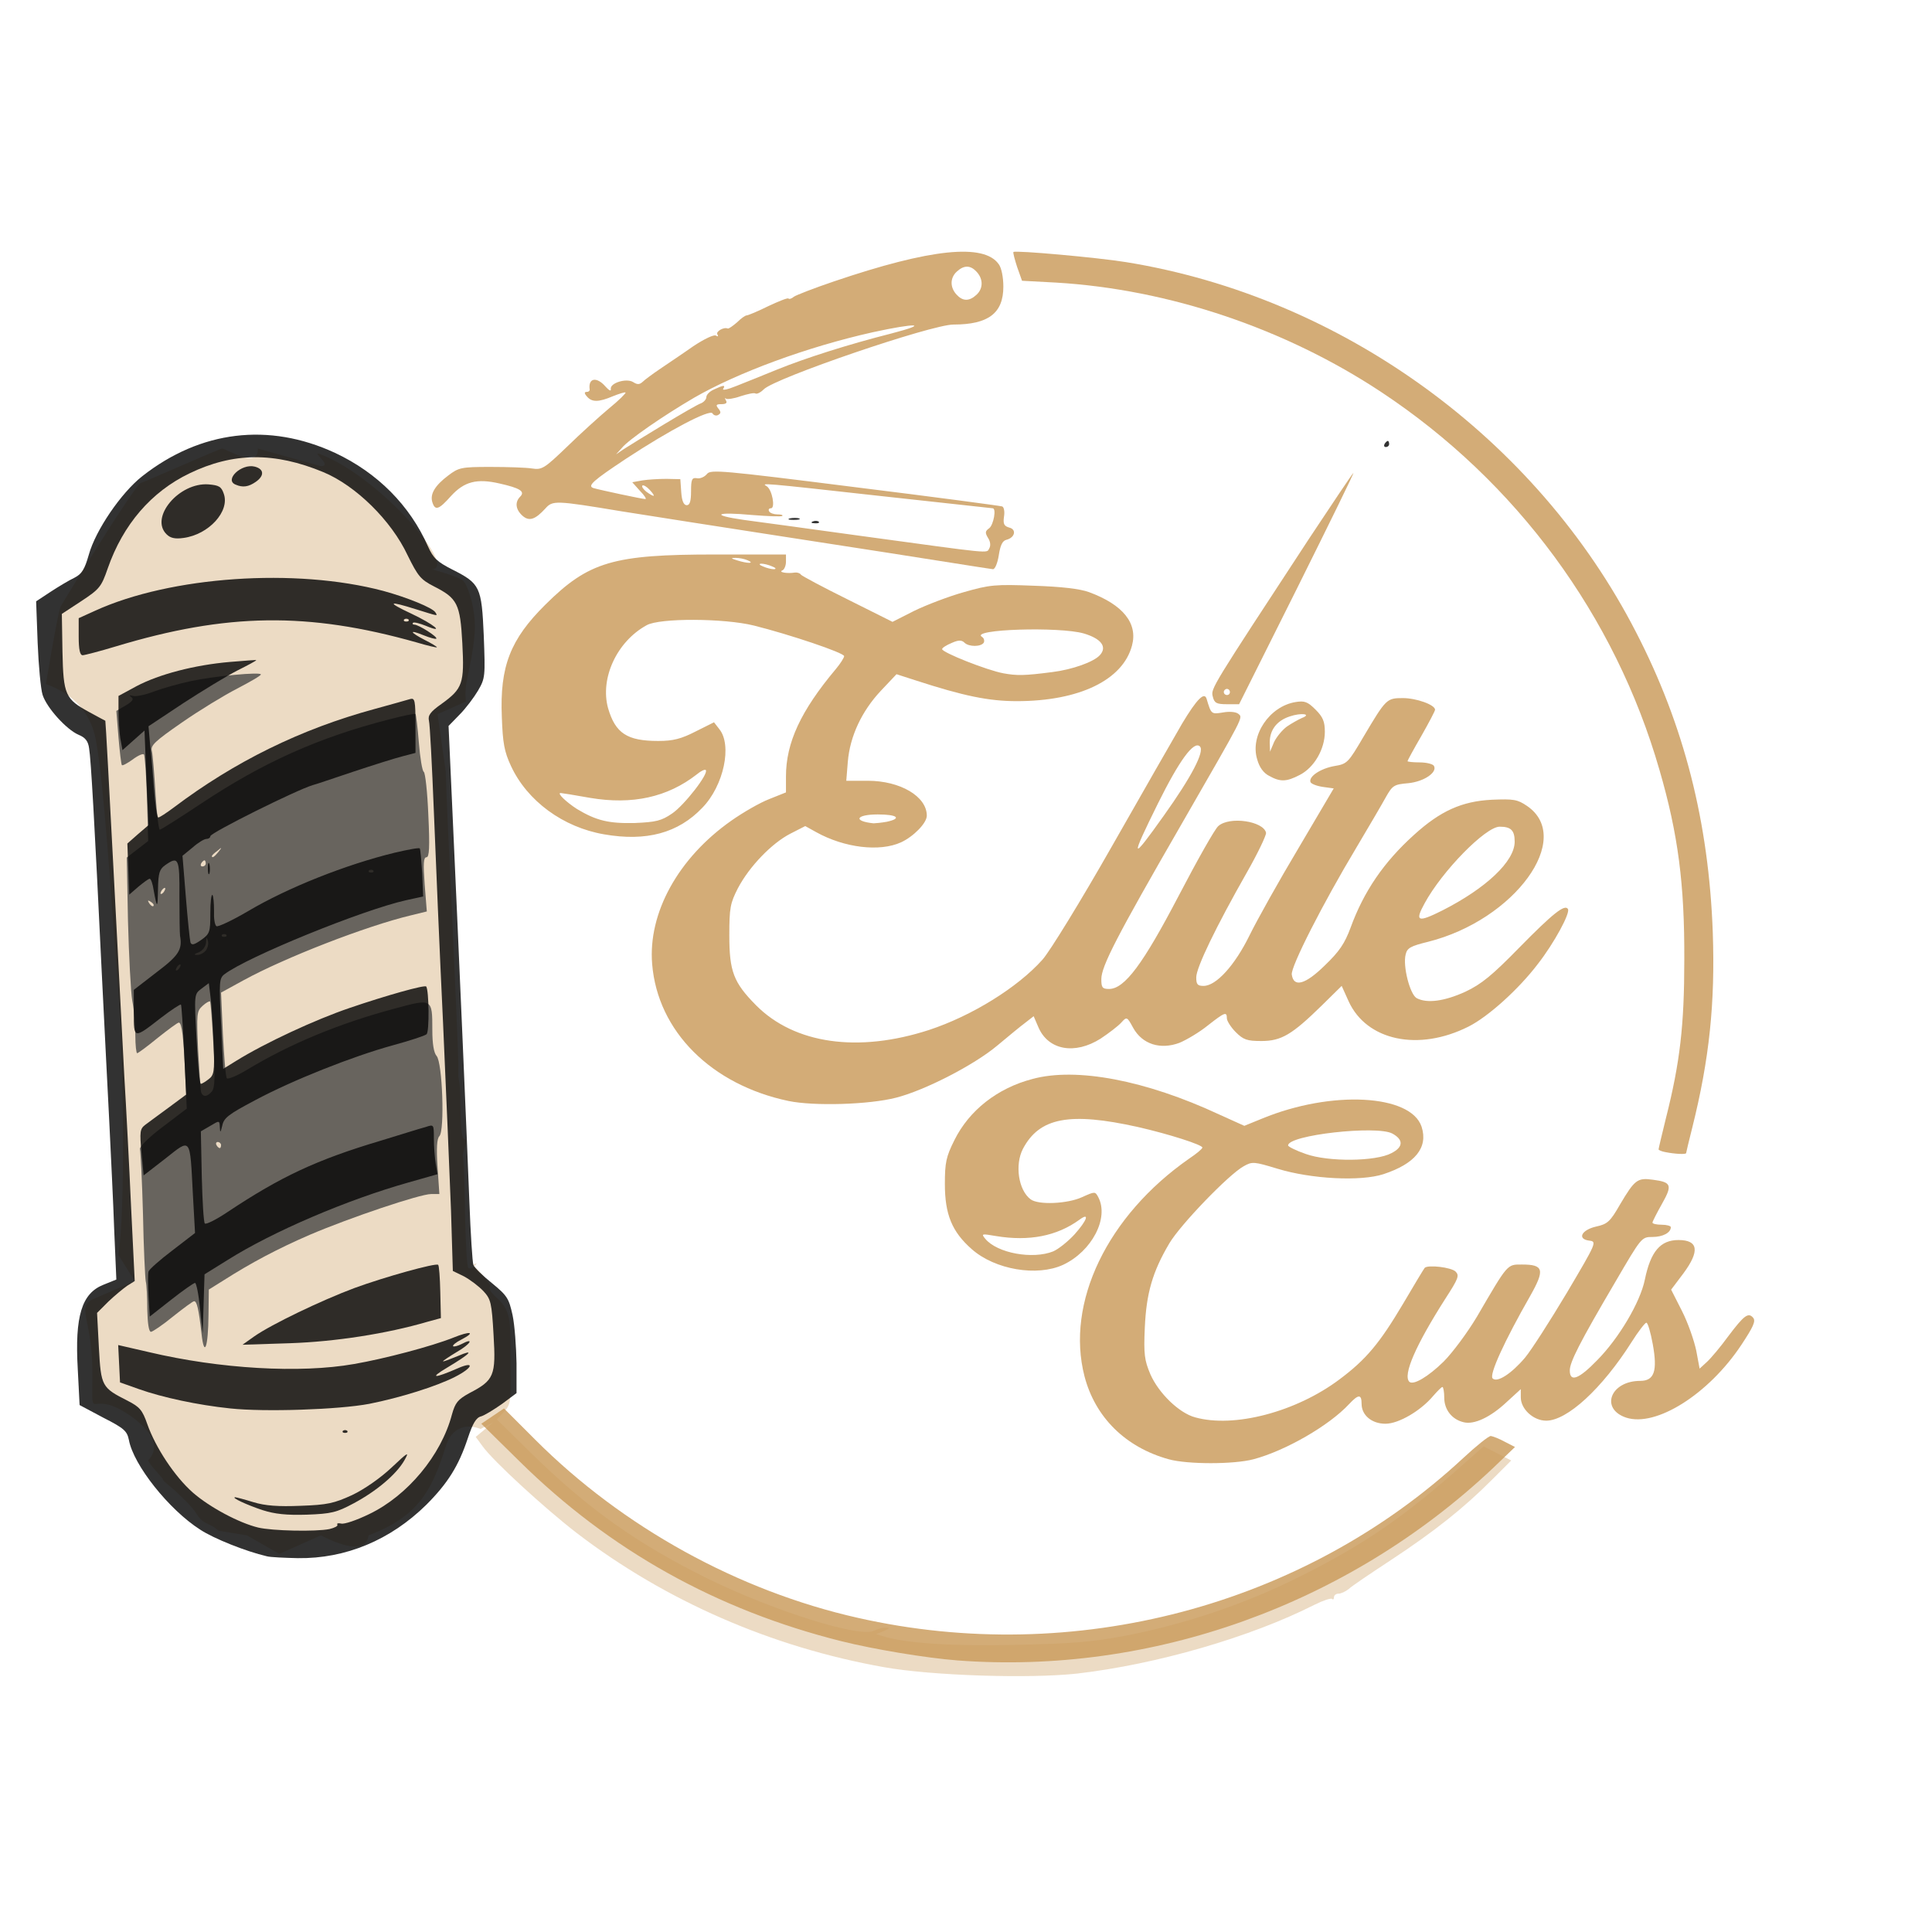 <?xml version="1.0" encoding="UTF-8"?>
<svg width="120px" height="120px" viewBox="0 0 631 515" version="1.1" xmlns="http://www.w3.org/2000/svg" xmlns:xlink="http://www.w3.org/1999/xlink">
    <!-- Generator: Sketch 54.1 (76490) - https://sketchapp.com -->
    <title>EliteCutsSVG</title>
    <desc>Created with Sketch.</desc>
    <g id="Page-1" stroke="none" stroke-width="1" fill="none" fill-rule="evenodd">
        <path d="M80.651,443.463 L71.38,441.93 C68.38,439.23 66.522,440.049 64.422,436.749 C62.322,433.349 58.019,429.8 57.419,429.1 C56.819,428.4 52.9,425.5 53.2,425.2 C53.5,425 48.966,420.6 48.366,419 C54.932,412.137 43.1,404.3 38.6,402 C29,397.2 30.173,406.774 30.173,389.974 C30.173,372.074 24.273,368.6 31.373,365.9 L44,360.4 L38.7,351.893 C40.796,338.2 40.796,291.316 38,256.981 C36.288,235.962 34.148,199.517 31.373,183.989 C29.765,174.988 24.307,168.792 15,165.4 C17.649,149.6 19.273,141.133 19.873,140 C20.773,138.3 44.039,100.327 46.039,99.727 C47.239,99.427 71.773,88.5 72.573,88.5 C73.673,88.5 84.7,95.4 84.2,88.5 L104.758,94.256 C109.037,94.239 100.887,88.895 104.758,90.4 C124.497,98.076 149.744,127.9 141.002,127.9 C141.002,127.9 148.949,130.073 151.073,131.5 C152.608,132.531 155.768,141.244 154.973,149.492 C153.856,161.074 151.414,164.539 152.173,171.113 L142.9,175.24 L145.573,193.9 C145.673,198.9 146.673,221.2 147.773,243.5 C148.773,265.8 149.673,286.1 149.673,288.8 L149.673,293.5 C150.006,295.3 150.206,296.9 150.273,298.3 C150.273,299.5 150.373,303.6 150.473,307.3 C150.673,312.6 150.973,314.2 152.173,314.2 C152.973,314.2 150.873,318.7 151.173,319.7 C151.473,320.4 151.773,328.7 151.873,338.2 C152.073,347.6 152.473,355.7 152.973,356.1 C153.373,356.5 154.273,356.3 154.973,355.5 C155.873,354.5 155.873,354.4 154.973,354.9 C154.273,355.3 153.673,355.2 153.673,354.6 C153.673,354.1 160.373,361 160.073,362 C159.673,363 159.973,363.8 162.273,365.9 C167.473,370.6 166.573,374.3 166.773,389.3 C166.873,399.9 166.773,400.8 164.573,403.1 L162.273,405.6 L173.673,416.8 C192.173,434.9 208.273,446.3 231.173,457.6 C253.073,468.3 280.973,477 285.473,474.6 C286.673,474 288.373,473.5 289.373,473.6 C290.773,473.6 290.573,473.9 288.673,474.7 L286.173,475.7 L289.073,476.6 C296.773,478.8 311.873,479.7 332.373,479.2 C350.273,478.8 356.673,478.3 367.773,476.2 C387.173,472.4 406.573,465.9 424.173,457.1 C445.273,446.6 458.573,437.5 477.973,420.2 L484.573,414.4 L489.073,416.7 L493.573,419 L487.373,425.2 C478.173,434.5 468.273,442.3 454.473,451.4 C447.773,455.8 441.373,460.1 440.473,461 C439.473,461.8 437.973,462.5 437.173,462.5 C436.373,462.5 435.673,463 435.673,463.7 C435.673,464.3 435.373,464.6 435.073,464.2 C434.673,463.9 432.173,464.7 429.373,466.1 C408.473,476.7 377.773,485.6 351.773,488.6 C336.273,490.3 304.273,489.3 288.673,486.5 C252.073,480 217.373,464.9 188.373,442.7 C177.873,434.6 160.973,419.1 157.573,414.3 L155.373,411.3 L158.273,408.9 L161.173,406.5 L156.973,408.7 C151.173,406.5 147.173,409.2 145.573,414.4 C140.873,429.7 136.011,437.426 120.384,443.463 C119.7,448.33 114.491,448.33 104.758,443.463 L91.254,449.5 L80.651,443.463 Z" id="Path" fill="#CA9B5C" opacity="0.363"></path>
        <path d="M65.8,377.481 C64.9,369.481 64.3,366.981 63.4,366.981 C63,366.981 59.9,369.281 56.5,371.981 C53.1,374.781 49.8,376.981 49.3,376.981 C48.6,376.981 48.2,374.081 48.1,369.781 C48.1,365.781 47.9,361.581 47.6,360.481 C47.4,359.381 46.9,349.481 46.7,338.481 C46.4,327.481 45.9,317.881 45.7,317.281 C45.5,316.581 48.8,313.281 53.1,310.081 L61,304.081 L60.5,293.281 C60,280.981 59.4,275.981 58.4,275.981 C58,275.981 54.9,278.281 51.5,280.981 C48.1,283.781 45.1,285.981 44.8,285.981 C44.5,285.981 44.2,283.381 44.2,280.181 C44.2,276.981 43.8,271.881 43.2,268.881 C42.7,265.881 42.1,254.181 41.8,242.781 L41.4,222.081 L44.9,219.381 L48.4,216.681 L48,202.881 C47.8,195.281 47.3,188.781 47,188.381 C46.6,188.081 45,188.781 43.3,190.081 C41.6,191.281 40,192.181 39.8,191.881 C39.6,191.681 39.1,187.581 38.7,182.881 L38,174.181 L41.1,172.381 C43.3,171.081 43.8,170.281 42.9,169.681 C42.1,169.081 42.2,168.981 43.4,169.281 C44.3,169.581 47.4,168.981 50.2,167.881 C53.1,166.781 58.5,165.281 62.2,164.481 C70.1,162.781 85.2,161.381 85.2,162.281 C85.2,162.681 81.7,164.681 77.5,166.881 C73.2,169.081 65,174.081 59.4,177.981 C50.6,184.081 49.1,185.481 49.6,187.281 C49.9,188.481 50.4,194.781 50.8,201.281 C51.2,207.681 51.8,212.981 52.2,212.981 C52.6,212.981 58.7,209.081 65.8,204.381 C85.8,191.081 104,182.881 127,176.981 C131.6,175.781 135.5,174.981 135.7,175.181 C135.9,175.381 136.4,179.581 136.8,184.481 C137.2,189.481 137.9,193.781 138.4,194.081 C138.9,194.381 139.6,200.781 139.9,208.281 C140.4,218.781 140.2,221.981 139.3,221.981 C138.3,221.981 138.2,224.081 138.7,230.881 L139.4,239.681 L134.1,240.981 C119.5,244.481 93,254.781 79.5,262.181 L72.2,266.181 L72.8,279.781 C73.2,287.381 73.7,293.781 74.1,294.181 C74.5,294.581 77.4,293.381 80.7,291.381 C94.8,282.881 110.7,276.281 129,271.381 C141.2,268.081 141.2,268.081 141.2,278.381 C141.2,282.981 141.7,285.881 142.6,286.881 C144.5,288.981 145.3,311.281 143.5,313.081 C142.7,313.881 142.5,316.981 142.9,323.081 L143.5,331.981 L140.8,331.981 C137.2,331.981 114.3,339.681 101.2,345.281 C90.8,349.781 82.1,354.381 73,360.181 L68.2,363.181 L68.1,371.381 C68,382.181 66.7,385.681 65.8,377.481 Z M72.2,315.981 C72.2,315.481 71.7,314.981 71.1,314.981 C70.6,314.981 70.4,315.481 70.7,315.981 C71,316.581 71.5,316.981 71.8,316.981 C72,316.981 72.2,316.581 72.2,315.981 Z M69.2,298.481 C70.2,297.281 70.3,293.681 69.7,283.181 C69.3,275.681 68.8,269.281 68.6,269.081 C68.4,268.881 67.3,269.481 66.2,270.481 C64.2,272.281 64.2,273.081 64.7,284.881 C65.1,291.781 65.5,298.081 65.7,298.781 C66.3,300.381 67.7,300.281 69.2,298.481 Z M58.7,257.981 C59,257.481 59.1,256.981 58.8,256.981 C58.5,256.981 58,257.481 57.7,257.981 C57.4,258.581 57.3,258.981 57.6,258.981 C57.9,258.981 58.4,258.581 58.7,257.981 Z M67.2,252.481 C67.8,251.681 68.2,250.281 67.9,249.281 C67.5,247.881 67.4,247.981 67.3,249.781 C67.2,251.081 66.3,252.381 65,252.981 C63.4,253.581 63.2,253.881 64.3,253.881 C65.2,253.981 66.5,253.281 67.2,252.481 Z M73.9,247.281 C73.5,246.981 72.9,246.981 72.5,247.281 C72.2,247.681 72.5,247.981 73.2,247.981 C73.9,247.981 74.2,247.681 73.9,247.281 Z M50.2,237.581 C50.2,237.281 49.7,236.781 49,236.381 C48.3,235.981 48.2,236.081 48.6,236.781 C49.3,237.981 50.2,238.381 50.2,237.581 Z M53.7,232.981 C54,232.481 54.1,231.981 53.8,231.981 C53.5,231.981 53,232.481 52.7,232.981 C52.4,233.581 52.3,233.981 52.6,233.981 C52.9,233.981 53.4,233.581 53.7,232.981 Z M121.9,226.281 C121.5,225.981 120.9,225.981 120.5,226.281 C120.2,226.681 120.5,226.981 121.2,226.981 C121.9,226.981 122.2,226.681 121.9,226.281 Z M67.2,223.981 C67.2,223.481 67,222.981 66.8,222.981 C66.5,222.981 66,223.481 65.7,223.981 C65.4,224.581 65.6,224.981 66.1,224.981 C66.7,224.981 67.2,224.581 67.2,223.981 Z M71.3,220.281 C72.6,218.681 72.5,218.581 71,219.881 C70,220.581 69.2,221.381 69.2,221.581 C69.2,222.381 70,221.881 71.3,220.281 Z" id="Shape" fill="#68645E" fill-rule="nonzero"></path>
        <g id="layer126" opacity="0.831" transform="translate(11, 24)" fill-rule="nonzero">
            <path d="M301.7,460.3 C291.4,459.5 274.5,456.7 263.7,454 C223,443.8 188.1,424.3 158.7,395.3 L146.2,383 L149.9,380.5 L153.6,378 L163.9,388.3 C192.4,416.8 230.1,437.6 269.2,446.4 C339.9,462.4 414.8,442.6 466.9,394.2 C471.2,390.2 475.2,387 475.9,387 C476.6,387.1 478.7,387.9 480.5,388.9 L483.8,390.6 L476.5,397.6 C429.3,442.1 365.2,465.1 301.7,460.3 Z" id="Path" fill="#CA9B5C"></path>
            <path d="M76.2,426.3 C69.3,424.7 58.8,420.5 54.4,417.6 C44.2,411.1 32.6,396.5 31.1,388.3 C30.5,385.4 29.6,384.5 22.7,381 L15,376.9 L14.4,365.2 C13.4,347.8 15.7,340.4 22.8,337.6 L27,335.9 L26.3,319.7 C26,310.8 25.2,295 24.7,284.5 C24.2,274.1 23,251.8 22.2,235 C19.9,187 18.7,165.8 18.1,162.4 C17.8,160.1 16.9,158.9 14.7,158 C10.7,156.3 4.2,149.1 2.9,144.9 C2.3,143 1.6,135.4 1.3,128 L0.8,114.4 L5.5,111.3 C8.1,109.6 11.6,107.5 13.3,106.7 C15.8,105.4 16.6,104 18,99.2 C20.2,91.2 28.6,78.9 35.5,73.5 C54.5,58.6 76.8,55.9 98.4,65.9 C112.3,72.4 122.9,83.1 128.8,96.5 C130.5,100.3 131.8,101.5 136.7,104 C145.8,108.6 146.3,109.6 147,125.6 C147.5,138.9 147.5,139.5 145.1,143.6 C143.8,145.8 141.1,149.4 139.1,151.4 L135.5,155.1 L136.6,179.3 C138.8,227.3 141.6,291.9 142.3,310.5 C142.7,321 143.3,330.2 143.6,331.1 C143.9,332 146.7,334.7 149.7,337.1 C154.7,341.2 155.2,342.1 156.4,347.5 C157.1,350.8 157.6,357.9 157.7,363.2 L157.7,373 L153,376.5 C150.3,378.4 147.2,380.3 146.1,380.6 C144.5,381 143.4,382.9 141.8,387.7 C138.8,396.8 135.2,402.5 128.2,409.5 C116.5,421 101.9,427.1 86.3,426.9 C81.9,426.8 77.3,426.6 76.2,426.3 Z M96.6,417.4 C98.3,417 99.4,416.4 99.2,416 C98.9,415.5 99.5,415.4 100.4,415.6 C101.4,415.9 105.5,414.5 109.6,412.5 C122.1,406.5 133.1,393.3 136.6,380 C137.7,376.1 138.5,375.1 142.3,373 C150.4,368.8 151,367.3 150.2,354 C149.6,343.4 149.3,342.3 146.9,339.7 C145.4,338.1 142.6,336 140.6,334.9 L136.9,333.1 L136.3,313.3 C135.9,302.4 134.7,274.8 133.7,252 C132.6,229.2 131.3,198.1 130.7,183 C130.1,167.9 129.4,154.5 129.1,153.4 C128.7,151.7 129.5,150.5 133.2,147.9 C140.1,142.9 140.7,141.3 140,128.1 C139.3,115.2 138.4,113.4 130.7,109.5 C126.4,107.3 125.5,106.2 122.1,99.3 C116.8,88 105.2,76.6 94.6,72.2 C78.7,65.6 65.2,65.7 50.9,72.6 C38.4,78.6 29.2,89.3 24.2,103.6 C22.1,109.7 21.5,110.4 15.6,114.3 L9.2,118.5 L9.4,130.8 C9.7,145 10.3,146.3 18.2,150.6 C21,152.1 23.3,153.4 23.4,153.4 C23.5,153.5 24.7,175.6 26.1,202.5 C27.5,229.5 29.1,259.6 29.6,269.5 C30.2,279.4 31.2,298.5 31.8,311.9 L33,336.4 L30.6,337.9 C29.3,338.8 26.5,341.1 24.4,343.1 L20.7,346.8 L21.3,358.2 C22,370.8 22.2,371.2 30.7,375.5 C34.6,377.5 35.5,378.5 37.1,383.1 C39.8,390.8 46.1,400.3 52,405.5 C57.5,410.3 67.1,415.4 73.3,416.9 C77.9,418 92.1,418.3 96.6,417.4 Z" id="Shape" fill="#080808"></path>
            <path d="M74.7,411.2 C69.6,409.5 64.4,407.1 65.8,407 C66.1,407 68.8,407.7 71.7,408.6 C75.6,409.8 79.9,410.1 87.2,409.8 C95.9,409.5 98.1,409 104,406.3 C108,404.4 113.3,400.7 116.9,397.3 C122.2,392.3 122.8,391.9 121.1,394.9 C118.5,399.5 112,405 104.5,409 C98.9,412 97.2,412.4 89.2,412.7 C82.5,412.9 78.8,412.5 74.7,411.2 Z" id="Path" fill="#080808"></path>
            <path d="M101,385.3 C101.4,385 102,385 102.4,385.3 C102.7,385.7 102.4,386 101.7,386 C101,386 100.7,385.7 101,385.3 Z" id="Path" fill="#080808"></path>
            <path d="M64.2,378 C53.6,376.9 42,374.4 34.4,371.7 L28.2,369.5 L27.9,363.4 L27.6,357.3 L37.6,359.6 C60.8,365.1 87,366.6 104.6,363.5 C114.5,361.8 130,357.7 137,354.9 C142.7,352.6 144.5,353 139.7,355.5 C137.9,356.4 136.7,357.4 137,357.7 C137.3,357.9 138.5,357.6 139.7,357 C144,354.7 142.8,356.9 138.3,359.5 C135.8,361 133.7,362.4 133.7,362.6 C133.7,362.8 135.8,362 138.5,360.9 C144.3,358.4 142.7,360.1 135,364.7 C129.1,368.2 130.7,368.3 138.5,364.9 C144.2,362.4 143.5,364.7 137.6,367.7 C131.5,370.8 119.7,374.5 109.6,376.5 C99.6,378.4 75.4,379.2 64.2,378 Z" id="Path" fill="#080808"></path>
            <path d="M72,354.5 C77.7,350.5 94,342.7 104.7,338.7 C114.8,335 131.4,330.4 132.1,331.1 C132.4,331.3 132.7,335.3 132.8,340 L133,348.5 L128.6,349.7 C115.3,353.6 98.5,356.2 83.7,356.7 L68.2,357.2 L72,354.5 Z" id="Path" fill="#080808"></path>
            <path d="M54.3,345.3 C53.9,340.7 53.1,337 52.7,337 C52.3,337 48.7,339.5 44.9,342.5 L37.9,348 L37.5,341.2 C37.3,337.5 37.3,334 37.5,333.3 C37.7,332.6 41.2,329.5 45.3,326.4 L52.7,320.7 L52,308.1 C51,289.1 51.5,289.7 43,296.4 L35.9,301.9 L35.2,294.4 C34.6,287.7 34.7,286.7 36.4,285.4 C37.4,284.7 40.8,282.1 44,279.8 L49.8,275.5 L49.1,261 C48.7,253 48.3,246.3 48.1,246.1 C47.9,245.9 45,247.8 41.6,250.4 C32.6,257.4 32.7,257.4 32.7,248.7 L32.7,241.3 L40.2,235.5 C47.5,230 48.6,228.1 47.8,223.6 C47.7,223 47.6,217.3 47.6,210.8 C47.7,198.2 47.3,197.5 42.9,200.6 C41.1,201.9 40.7,203.1 40.6,208.3 C40.5,214.8 40.3,214.9 39.2,208.8 C38.9,206.7 38.3,205 37.9,205 C37.5,205 35.9,206.2 34.2,207.6 L31.2,210.2 L30.9,201.8 L30.6,193.5 L34,190.5 L37.5,187.5 L36.8,172.1 L36.2,156.6 L32.6,159.8 L29,163 L28.3,159.2 C28,157.2 27.7,153.2 27.7,150.4 L27.7,145.3 L33.6,142.1 C41,138.2 52.5,135.2 64,134.2 C68.8,133.8 72.7,133.5 72.7,133.6 C72.7,133.8 69.9,135.3 66.5,137 C63,138.8 55.1,143.6 48.8,147.7 L37.5,155.2 L38,160.9 C38.4,164 38.9,170.7 39.3,175.8 C39.7,180.8 40.3,185 40.7,185 C41.1,185 43.4,183.5 45.8,181.7 C65.7,166.7 87.3,156.1 111.2,149.6 C116.7,148.1 122,146.6 123,146.3 C124.5,145.9 124.7,146.8 124.7,154.9 L124.7,163.9 L120.5,165 C118.1,165.6 110.8,167.9 104.2,170.1 C97.6,172.3 91.8,174.3 91.2,174.4 C85.8,176 57.7,190 57.7,191.1 C57.7,191.6 57.1,192 56.4,192 C55.7,192 53.7,193.2 51.9,194.8 L48.6,197.5 L49.7,211 C50.3,218.4 51,225.1 51.2,225.8 C51.6,226.8 52.4,226.6 54.7,225 C57.5,223 57.7,222.5 57.7,216.3 C57.7,212.6 58,210 58.4,210.3 C58.7,210.7 58.9,213 58.9,215.4 C58.8,217.9 59.1,220.1 59.7,220.5 C60.2,220.8 64.9,218.6 70,215.6 C83,207.9 101.9,200.4 117.9,196.5 C122.2,195.5 125.8,194.8 126.1,195.1 C126.3,195.3 126.6,198.9 126.9,203.1 L127.2,210.8 L121.7,212 C107.3,215.2 69.6,230.6 62.3,236.2 C60.6,237.5 60.5,238.7 61.2,252.3 L61.9,267.1 L66.1,264.5 C75.6,258.6 92,251 103.2,247.2 C115.2,243.1 127.7,239.6 128.2,240.2 C129.1,241.3 129.3,255.1 128.3,255.8 C127.7,256.3 122.8,257.9 117.3,259.4 C104.2,263 84.5,270.8 72.2,277.4 C63.7,281.9 62.1,283.1 61.6,285.6 C61,288 60.9,288.1 60.8,286.2 C60.7,283.9 60.7,283.9 57.7,285.7 L54.6,287.5 L54.9,302.2 C55.1,310.2 55.5,317.2 55.9,317.6 C56.3,318 59.7,316.3 63.4,313.8 C80.7,302.3 92.4,296.8 113.2,290.6 C119.8,288.6 126.4,286.5 128,286.1 C130.7,285.2 130.7,285.2 130.7,289.8 C130.7,292.4 131,296.1 131.3,298 L131.9,301.5 L122.4,304.2 C102.5,309.8 78.1,320.2 63.2,329.6 L55.8,334.2 L55.5,343.8 L55.2,353.5 L54.3,345.3 Z M57.1,270.5 C58.9,269.2 59.1,267.9 58.8,259.7 C58.6,254.7 58.2,247.9 57.9,244.8 L57.2,239.1 L54.8,240.9 C52.4,242.7 52.4,242.7 53.2,257.4 C53.6,265.4 54.2,272 54.6,272 C54.9,272 56.1,271.3 57.1,270.5 Z" id="Shape" fill="#080808"></path>
            <path d="M56.9,201.5 C56.9,199.9 57.1,199.3 57.4,200.3 C57.6,201.2 57.6,202.6 57.4,203.3 C57.1,203.9 56.9,203.2 56.9,201.5 Z" id="Path" fill="#080808"></path>
            <path d="M14.7,125.9 L14.7,119.9 L20,117.5 C44.7,106.2 85.6,103.4 114.2,111 C121.9,113.1 130.3,116.5 131.2,118 C132,119.3 132.3,119.3 124.9,117 C115.7,114.1 115.2,114.6 123.3,118.4 C130.7,121.9 134.6,125.1 128.1,122.4 C126.1,121.6 124.2,121.1 123.9,121.4 C123.6,121.7 123.8,122 124.3,122 C125.7,122 132,126 131.5,126.6 C131.2,126.8 129.4,126.3 127.4,125.5 C122.5,123.5 122.7,124.4 127.7,127 C129.9,128.1 131.7,129.2 131.7,129.4 C131.7,129.6 128.7,128.9 125,127.8 C89.6,117.8 63,118.2 26.9,129.1 C21.6,130.7 16.6,132 16,132 C15.1,132 14.7,130.1 14.7,125.9 Z M122.4,120.3 C122,120 121.4,120 121,120.3 C120.7,120.7 121,121 121.7,121 C122.4,121 122.7,120.7 122.4,120.3 Z" id="Shape" fill="#080808"></path>
            <path d="M43.4,92.5 C37.8,87 47.5,75.5 57.1,76.2 C60.5,76.5 61.3,76.9 62.1,79.3 C64.1,85 57.2,92.6 48.9,93.7 C46.1,94.1 44.6,93.7 43.4,92.5 Z" id="Path" fill="#080808"></path>
            <path d="M66,76.3 C62.1,74.8 67.8,69.3 72.2,70.4 C75.3,71.2 75.4,73.4 72.5,75.4 C70.2,77 68.3,77.3 66,76.3 Z" id="Path" fill="#080808"></path>
            <path d="M370.7,394.6 C356.6,390.7 346.7,380.9 343.2,367.5 C337,343.5 350.6,315.1 377.4,296.4 C379.8,294.8 381.7,293.2 381.7,292.8 C381.7,291.9 370.8,288.4 360.7,286.1 C338.3,281.1 328.5,283 323.1,293.2 C320.4,298.4 321.6,306.7 325.6,309.7 C328.1,311.6 337.6,311.2 342.4,309 C346.6,307.1 346.7,307.1 347.7,309 C351.3,315.8 345.6,326.7 336.2,331.1 C327.7,335 314,332.7 306.4,326 C299.9,320.3 297.6,314.6 297.6,304.7 C297.6,297.7 298,295.8 300.7,290.4 C305.5,280.7 314.7,273.4 326.2,270.4 C340.5,266.5 363.2,270.8 387.2,282 L395.4,285.7 L401.3,283.3 C423.9,274 449.8,275.4 453.3,286 C455.5,292.8 451.2,298.1 440.8,301.5 C433.4,303.9 417.3,303.1 406.2,299.7 C398.6,297.4 398,297.3 395.2,298.9 C390.4,301.5 374.5,318 370.9,324.1 C365.4,333.4 363.4,340.4 362.9,351.6 C362.5,360.3 362.8,362.3 364.7,366.8 C367.4,373 374.1,379.5 379.3,380.9 C392.1,384.5 412.4,379.1 426.5,368.5 C435.2,362 439.6,356.7 447.2,343.9 C450.9,337.6 454.1,332.3 454.3,332.1 C455.3,331 463,331.9 464.4,333.3 C465.7,334.6 465.3,335.6 461.1,342.1 C451.4,357.3 447.1,367.1 449.3,369.3 C450.6,370.5 455.4,367.7 460.5,362.7 C463.4,359.8 468.3,353.2 471.4,348 C481.6,330.5 481.2,331 486.1,331 C493.2,331 493.6,332.7 488.8,341.2 C480.4,355.9 475.3,367 476.5,368.2 C478,369.7 482.7,366.6 487.1,361.4 C489.1,359 495.2,349.5 500.7,340.3 C510.4,323.9 510.6,323.5 508.1,323.2 C504,322.7 505.5,319.7 510.3,318.6 C514,317.8 514.9,317 518.1,311.4 C522.9,303.3 523.8,302.6 528.8,303.3 C534.9,304.1 535.3,305 531.8,311.2 C530.1,314.2 528.7,317 528.7,317.3 C528.7,317.7 530.1,318 531.7,318 C533.4,318 534.7,318.4 534.7,318.8 C534.7,320.6 532.1,322 528.7,322 C525.1,322 525.1,322.1 516.5,336.8 C504.8,356.7 501.7,362.9 501.7,365.6 C501.7,369.6 504.7,368.4 510.7,362.2 C517.8,355 524.7,343.3 526.2,336 C528.1,326.7 531.3,323 537.2,323 C543.7,323 544.2,326.6 538.8,333.9 L534.8,339.2 L538.3,346.1 C540.3,350 542.3,355.8 543,359.1 L544.1,365 L546.5,362.8 C547.9,361.5 551,357.8 553.4,354.5 C558.6,347.6 560,346.5 561.6,348.4 C562.5,349.5 561.6,351.4 557.7,357.3 C547,373.4 529.8,384.2 520.1,381 C511.5,378.1 515,369 524.7,369 C529.3,369 530.4,365.8 528.8,357 C528.1,353.2 527.2,350 526.7,350 C526.3,350 524.1,352.8 521.9,356.3 C512.2,371.6 500.8,382 494,382 C489.8,382 485.7,378.2 485.7,374.4 L485.7,371.7 L481.1,375.9 C475.8,380.9 470.4,383.4 467,382.5 C463.2,381.6 460.7,378.4 460.7,374.5 C460.7,372.6 460.4,371 460.1,371 C459.8,371 458.5,372.3 457.1,373.9 C453,378.8 445.8,383 441.5,383 C437,383 433.7,380.2 433.7,376.5 C433.7,373.3 432.7,373.3 429.6,376.6 C423.1,383.6 408.9,391.8 398.4,394.6 C392,396.3 376.8,396.3 370.7,394.6 Z M333,326.7 C334.8,325.9 337.9,323.4 340,321.1 C344.1,316.5 345,313.8 341.5,316.4 C334.2,321.7 325.1,323.5 314.3,321.7 C309.6,320.9 309.4,320.9 310.8,322.6 C314.7,327.3 326.3,329.4 333,326.7 Z M443.5,294.6 C447.4,292.6 447.4,290.2 443.7,288.2 C438.5,285.5 409.7,288.7 409.7,292.1 C409.7,292.5 412.3,293.8 415.5,294.9 C422.8,297.5 438.3,297.4 443.5,294.6 Z" id="Shape" fill="#CA9B5C"></path>
            <path d="M533,294.3 C531.7,294.1 530.7,293.6 530.7,293.4 C530.7,293.1 531.8,288.5 533.1,283.2 C537.7,265 539.1,252.9 539.1,231.5 C539.2,206.8 537.1,190.5 531,169.5 C516.5,119.1 484.3,75.3 440.2,46.1 C408.8,25.3 370.8,12.5 334,10.3 L322.8,9.7 L321.2,5.2 C320.4,2.7 319.8,0.5 320,0.3 C320.7,-0.3 347.4,2.1 356.7,3.6 C427.3,15 490.9,61.2 523.4,124.6 C539.1,155 547.1,186.7 548.4,222.5 C549.2,245.6 547.3,263.9 541.7,286.3 C540.6,290.7 539.7,294.4 539.7,294.6 C539.7,295.1 536,294.9 533,294.3 Z" id="Path" fill="#CA9B5C"></path>
            <path d="M246.6,277.6 C221.3,272.3 203.8,254.8 202,232.9 C200.6,216.2 210.5,198.2 227.9,186 C231.6,183.4 237.1,180.2 240.2,179 L245.7,176.8 L245.7,171.6 C245.7,160.6 250.5,150.2 262,136.5 C263.5,134.7 264.7,132.8 264.7,132.3 C264.7,131.2 246.8,125.2 235.2,122.3 C225.5,119.9 204.4,119.8 200.2,122.2 C190.5,127.5 184.9,139.5 187.6,149.3 C190,157.5 193.8,160 204,160 C208.9,160 211.5,159.3 216.2,156.9 L222.2,153.9 L223.9,156.1 C228.2,161.3 225.4,174.6 218.4,181.8 C210.5,190.1 200.1,192.9 186.3,190.5 C172.9,188.2 161.2,179.6 155.9,168.2 C153.7,163.5 153.2,160.7 152.9,152.2 C152.2,135.6 155.7,126.8 167.1,115.5 C181.3,101.4 189.3,99.1 222.5,99.1 L245.7,99.1 L245.7,101.5 C245.7,102.8 245.1,104.1 244.5,104.3 C243.1,104.9 246.2,105.4 248.6,105 C249.4,104.9 250.3,105.2 250.6,105.7 C250.9,106.1 257.8,109.8 265.9,113.8 L280.5,121.1 L287.6,117.5 C291.5,115.6 298.8,112.8 303.8,111.4 C312.2,109 314,108.8 326.6,109.3 C335.7,109.6 341.7,110.3 344.7,111.4 C355.8,115.5 360.7,121.6 358.7,128.9 C355.7,140.1 341.5,147 321.1,147 C311.9,147 303.7,145.3 288,140.2 L281.8,138.2 L276.7,143.6 C270.5,150.2 266.6,158.4 265.9,166.8 L265.4,173 L272.4,173 C283,173 291.7,178.1 291.7,184.4 C291.7,186.8 287.4,191.2 283.3,193.1 C276.3,196.3 264.8,194.9 255.6,189.8 L252,187.8 L247.1,190.3 C241.1,193.4 233.8,200.9 230,208.1 C227.5,213 227.2,214.5 227.2,223.5 C227.2,235.3 228.6,238.9 235.9,246.3 C248.5,259 269.3,261.9 292.4,254.4 C306.4,249.8 321.4,240.5 329.5,231.4 C331.9,228.7 342.1,212.1 352.1,194.5 C362.1,176.9 372.5,158.8 375.1,154.3 C379.9,146.3 382.4,143.8 383.1,146.3 C384.6,151.3 384.6,151.3 388.4,150.7 C390.5,150.3 392.6,150.5 393.4,151.1 C395,152.5 395.8,150.8 374.7,187.5 C353.7,223.9 348.7,233.6 348.7,237.8 C348.7,240.5 349,241 351.2,241 C356.3,241 362.3,232.9 374,210.5 C380,199 385.8,188.7 386.9,187.8 C390.6,184.5 401.7,186.2 402.5,190 C402.6,190.8 399.8,196.7 396.2,203 C386.2,220.6 379.7,234 379.7,237.2 C379.7,239.5 380.1,240 382.1,240 C386.2,240 392.3,233.3 397.1,223.5 C399.5,218.6 406.7,205.7 413.1,195 L424.6,175.5 L421,175 C419,174.7 417.2,174 417,173.4 C416.4,171.6 420.3,169 424.8,168.2 C429,167.5 429.3,167.2 434.4,158.5 C441.7,146.2 441.9,146 447.2,146 C451.6,146 457.7,148.2 457.7,149.8 C457.7,150.2 455.7,154 453.2,158.4 C450.7,162.7 448.7,166.4 448.7,166.6 C448.7,166.8 450.5,167 452.6,167 C454.8,167 456.9,167.5 457.3,168.1 C458.6,170.2 454.1,173.3 448.9,173.8 C444.3,174.2 443.8,174.5 441.6,178.4 C440.4,180.6 436,188.1 431.9,195 C421.1,213 410.5,233.8 410.9,236.3 C411.5,240.6 415.3,239.6 421.7,233.3 C426.5,228.7 428.2,226.1 430.1,221 C434.4,209.2 440.9,199.6 450.9,190.6 C459.4,182.9 466.4,179.7 476.2,179.2 C483.4,178.9 484.6,179.1 487.7,181.2 C503.2,191.7 483.7,218.5 455.4,225.6 C449.7,227 448.6,227.6 448.1,229.7 C447.1,233.5 449.5,242.8 451.7,244 C455.1,245.8 460.8,245 467.6,241.9 C472.9,239.4 476.4,236.5 485.2,227.5 C496.2,216.3 500.1,213.2 501.1,214.9 C501.9,216.2 496.6,226 491.3,232.8 C485,241.1 475,250.1 468.6,253.3 C452.3,261.5 435.4,257.9 429.5,245.1 L427.2,240 L420.7,246.4 C411,255.9 407.5,258 401,258 C396.3,258 395.1,257.6 392.6,255.1 C391,253.5 389.7,251.4 389.7,250.6 C389.7,248.3 389,248.6 383.5,252.9 C380.8,255.1 376.6,257.6 374.2,258.6 C368,260.9 362.1,259.1 359.1,253.7 C357.1,250 357,250 355.2,252 C354.2,253.1 351.2,255.4 348.5,257.2 C340,262.6 331.3,261 328.1,253.4 L326.6,249.9 L323.9,252 C322.4,253.1 318.3,256.5 314.7,259.5 C307.2,265.8 291.1,274.1 281.7,276.5 C272.8,278.8 254.9,279.3 246.6,277.6 Z M460,215.4 C474.4,208.1 483.7,199.3 483.7,192.9 C483.7,189.2 482.5,188 478.8,188 C474.2,188 460,202.5 454.3,213 C451,219 452,219.4 460,215.4 Z M369.1,184.4 C378.1,171.8 382.5,163.4 380.9,161.8 C378.9,159.8 374.1,166.5 367.2,180.4 C358,199 358.3,199.6 369.1,184.4 Z M208.5,183.7 C212.4,181.1 220.6,170.6 219.5,169.5 C219.2,169.2 217.9,169.8 216.6,170.9 C207,178.4 195.5,180.9 181.8,178.6 C176.8,177.7 172.4,177 172.1,177 C170.8,177 174,180 177.4,182.2 C183.7,186 187.8,187 196.3,186.8 C203.2,186.5 205,186.1 208.5,183.7 Z M278.6,186.4 C283.7,185.3 282.1,184 275.7,184 C268.5,184 267.5,186.2 274.3,186.9 C274.9,186.9 276.9,186.7 278.6,186.4 Z M332.7,137.5 C339.2,136.7 346.2,134.2 348.2,132 C350.7,129.3 348.7,126.6 343,124.9 C335.1,122.6 305.7,123.5 309.7,126 C310.4,126.4 310.6,127.3 310.3,127.9 C309.4,129.3 305.4,129.3 304,127.9 C303.1,127 302,127 299.8,128 C298.1,128.7 296.7,129.6 296.7,130 C296.7,131.1 311.3,136.9 316.7,137.9 C321.1,138.7 323.5,138.7 332.7,137.5 Z M241.2,103 C240.1,102.5 238.5,102.1 237.7,102.1 C236.8,102.1 236.9,102.5 238.2,103 C239.3,103.5 240.9,103.9 241.7,103.9 C242.6,103.9 242.5,103.5 241.2,103 Z M233.2,101 C232.1,100.5 230.3,100.2 229.2,100.2 C227.6,100.2 227.7,100.4 229.7,101 C233.1,102.1 235.7,102.1 233.2,101 Z" id="Shape" fill="#CA9B5C"></path>
            <path d="M403.5,171.4 C401.7,170.5 400.3,168.6 399.6,166 C397.2,158.2 403.6,148.7 412.1,147.3 C415.1,146.8 416.1,147.2 418.7,149.8 C421.1,152.2 421.7,153.7 421.7,157 C421.7,162.7 418.2,168.7 413.5,171.1 C409.1,173.4 407.1,173.4 403.5,171.4 Z M409.3,155.3 C410.9,154.2 413.1,153 414.2,152.5 C417.6,151.2 414,150.7 410.2,152 C406,153.4 403.7,156.4 403.7,160.5 L403.8,163.5 L405.1,160.4 C405.9,158.7 407.8,156.4 409.3,155.3 Z" id="Shape" fill="#CA9B5C"></path>
            <path d="M385.1,145.5 C384.4,142.9 384.6,142.7 416.5,94 C424,82.7 430.4,73.1 431,72.5 C431.5,72 423.3,88.7 412.8,109.8 L393.7,148 L389.7,148 C386.3,148 385.6,147.6 385.1,145.5 Z M390.7,144 C390.7,143.5 390.3,143 389.7,143 C389.2,143 388.7,143.5 388.7,144 C388.7,144.6 389.2,145 389.7,145 C390.3,145 390.7,144.6 390.7,144 Z" id="Shape" fill="#CA9B5C"></path>
            <path d="M306.7,102.9 C287.8,99.9 272.4,97.5 243.2,93 C225.1,90.2 202,86.6 192,85 C170.3,81.4 169.5,81.4 167.1,84.1 C163.8,87.7 161.8,88.4 159.6,86.4 C157.4,84.4 157.1,82 158.9,80.2 C160.6,78.5 158.8,77.4 152.1,75.9 C144.7,74.2 140.6,75.3 136.3,80 C132.3,84.5 131.1,84.9 130.2,82 C129.4,79.4 131,76.6 135.4,73.3 C138.8,70.7 139.7,70.5 149.1,70.5 C154.7,70.5 160.8,70.7 162.7,71 C166,71.5 166.7,71.1 174.2,63.9 C178.6,59.6 184.8,54 187.9,51.4 C191.1,48.8 193.5,46.4 193.3,46.2 C193.1,46 191.2,46.6 189.2,47.4 C184.5,49.4 182.3,49.4 180.7,47.5 C179.8,46.5 179.8,46 180.6,46 C181.2,46 181.6,45.7 181.6,45.3 C181,41.4 183.9,40.9 186.8,44.3 C187.9,45.5 188.6,45.9 188.5,45.1 C188.1,43.1 193.6,41.4 195.8,42.8 C197.2,43.7 197.9,43.6 198.9,42.7 C199.6,42 202.2,40.1 204.7,38.4 C207.2,36.7 212,33.5 215.4,31.1 C219,28.7 222.2,27.2 222.8,27.6 C223.5,28 223.7,27.9 223.3,27.2 C222.7,26.3 225.4,24.7 226.7,25.3 C227,25.4 228.3,24.5 229.7,23.3 C231,22 232.4,21 232.9,21 C233.3,21 236.5,19.7 239.9,18 C243.3,16.4 246.3,15.2 246.5,15.5 C246.8,15.8 247.6,15.5 248.3,14.9 C249,14.4 254.9,12.1 261.4,9.9 C292.9,-0.8 310.4,-2.6 315.2,4.3 C316.1,5.5 316.7,8.6 316.7,11.6 C316.7,20.3 311.8,24 300.4,24 C293.2,24 241.9,41.5 238.4,45.2 C237.4,46.2 236.2,46.8 235.7,46.5 C235.3,46.2 233.1,46.7 230.9,47.4 C228.7,48.2 226.5,48.5 226.1,48.2 C225.7,47.8 225.7,48.1 226.1,48.8 C226.6,49.6 226.1,50 224.6,50 C222.9,50 222.7,50.3 223.6,51.4 C224.5,52.5 224.5,53 223.6,53.5 C223,53.9 222.1,53.7 221.7,53 C220.8,51.6 207.8,58.4 193.5,67.8 C182.8,74.9 180.7,76.7 182.8,77.4 C184.8,78 198.8,81 199.8,81 C200.2,81 199.5,79.8 198,78.3 L195.5,75.5 L198.8,74.9 C200.7,74.6 204.2,74.4 206.7,74.4 L211.2,74.5 L211.5,78.8 C211.7,81.6 212.3,83 213.3,83 C214.3,83 214.7,81.7 214.7,78.4 C214.7,74.5 215,73.9 216.7,74.2 C217.7,74.4 219.2,73.7 219.9,72.8 C221.1,71.3 224.6,71.6 268.2,77.1 C294.1,80.3 315.7,83.2 316.3,83.4 C316.9,83.6 317.2,85.1 316.9,86.8 C316.6,89.1 316.9,89.8 318.6,90.3 C321.1,90.9 320.5,93.6 317.7,94.3 C316.4,94.6 315.7,96.1 315.2,99.4 C314.8,101.9 314,103.9 313.3,103.9 C312.7,103.8 309.7,103.4 306.7,102.9 Z M311.7,93.7 C310.7,92 310.7,91.5 312.1,90.5 C313.5,89.4 314.5,84 313.2,84 C313,84 296.5,82.2 276.6,80 C237,75.6 237.6,75.7 239.4,76.8 C241.2,77.9 242.3,84 240.8,84 C240.1,84 239.9,84.5 240.2,85 C240.5,85.6 241.8,86 242.9,86 C244.1,86 244.8,86.2 244.5,86.5 C244.2,86.8 239.8,86.6 234.6,86.2 C222.8,85.1 220.8,86.2 231.9,87.8 C236.5,88.4 253.3,90.7 269.2,92.9 C314,99 311.1,98.8 312.1,97.1 C312.6,96.2 312.5,94.9 311.7,93.7 Z M201.2,78 C200.2,76.9 199.1,76.3 198.8,76.6 C198.5,76.9 199.1,77.8 200.1,78.6 C202.9,80.6 203.3,80.3 201.2,78 Z M205.7,56.7 C211.5,53.2 217,50 218,49.7 C218.9,49.3 219.7,48.4 219.7,47.7 C219.7,46.9 220.8,45.8 222.2,45.2 C225.4,43.7 226,43.7 225.2,45 C224.8,45.6 226.7,45.2 229.4,44.1 C232,43.1 238.1,40.6 242.8,38.7 C252.2,34.9 266,30.5 280.2,26.9 C292.9,23.6 288.3,23.4 274.1,26.5 C252.6,31.3 229.9,39.7 215.7,47.9 C205.6,53.8 194.3,61.6 192.1,64.3 L190.2,66.4 L192.7,64.7 C194.1,63.8 199.9,60.2 205.7,56.7 Z M307.9,14.3 C310.1,12.3 310.2,9.2 308,6.8 C306,4.6 303.9,4.5 301.5,6.7 C299.3,8.7 299.2,11.8 301.4,14.2 C303.4,16.4 305.5,16.5 307.9,14.3 Z" id="Shape" fill="#CA9B5C"></path>
            <path d="M254.5,88.3 C255.2,88 256.1,88.1 256.4,88.4 C256.8,88.7 256.2,89 255.1,88.9 C254,88.9 253.7,88.6 254.5,88.3 Z" id="Path" fill="#080808"></path>
            <path d="M247,87.3 C247.9,87.1 249.3,87.1 250,87.3 C250.6,87.6 249.9,87.8 248.2,87.8 C246.6,87.8 246,87.6 247,87.3 Z" id="Path" fill="#080808"></path>
            <path d="M441.2,63 C441.5,62.5 442,62 442.3,62 C442.5,62 442.7,62.5 442.7,63 C442.7,63.6 442.2,64 441.6,64 C441.1,64 440.9,63.6 441.2,63 Z" id="Path" fill="#080808"></path>
        </g>
    </g>
</svg>